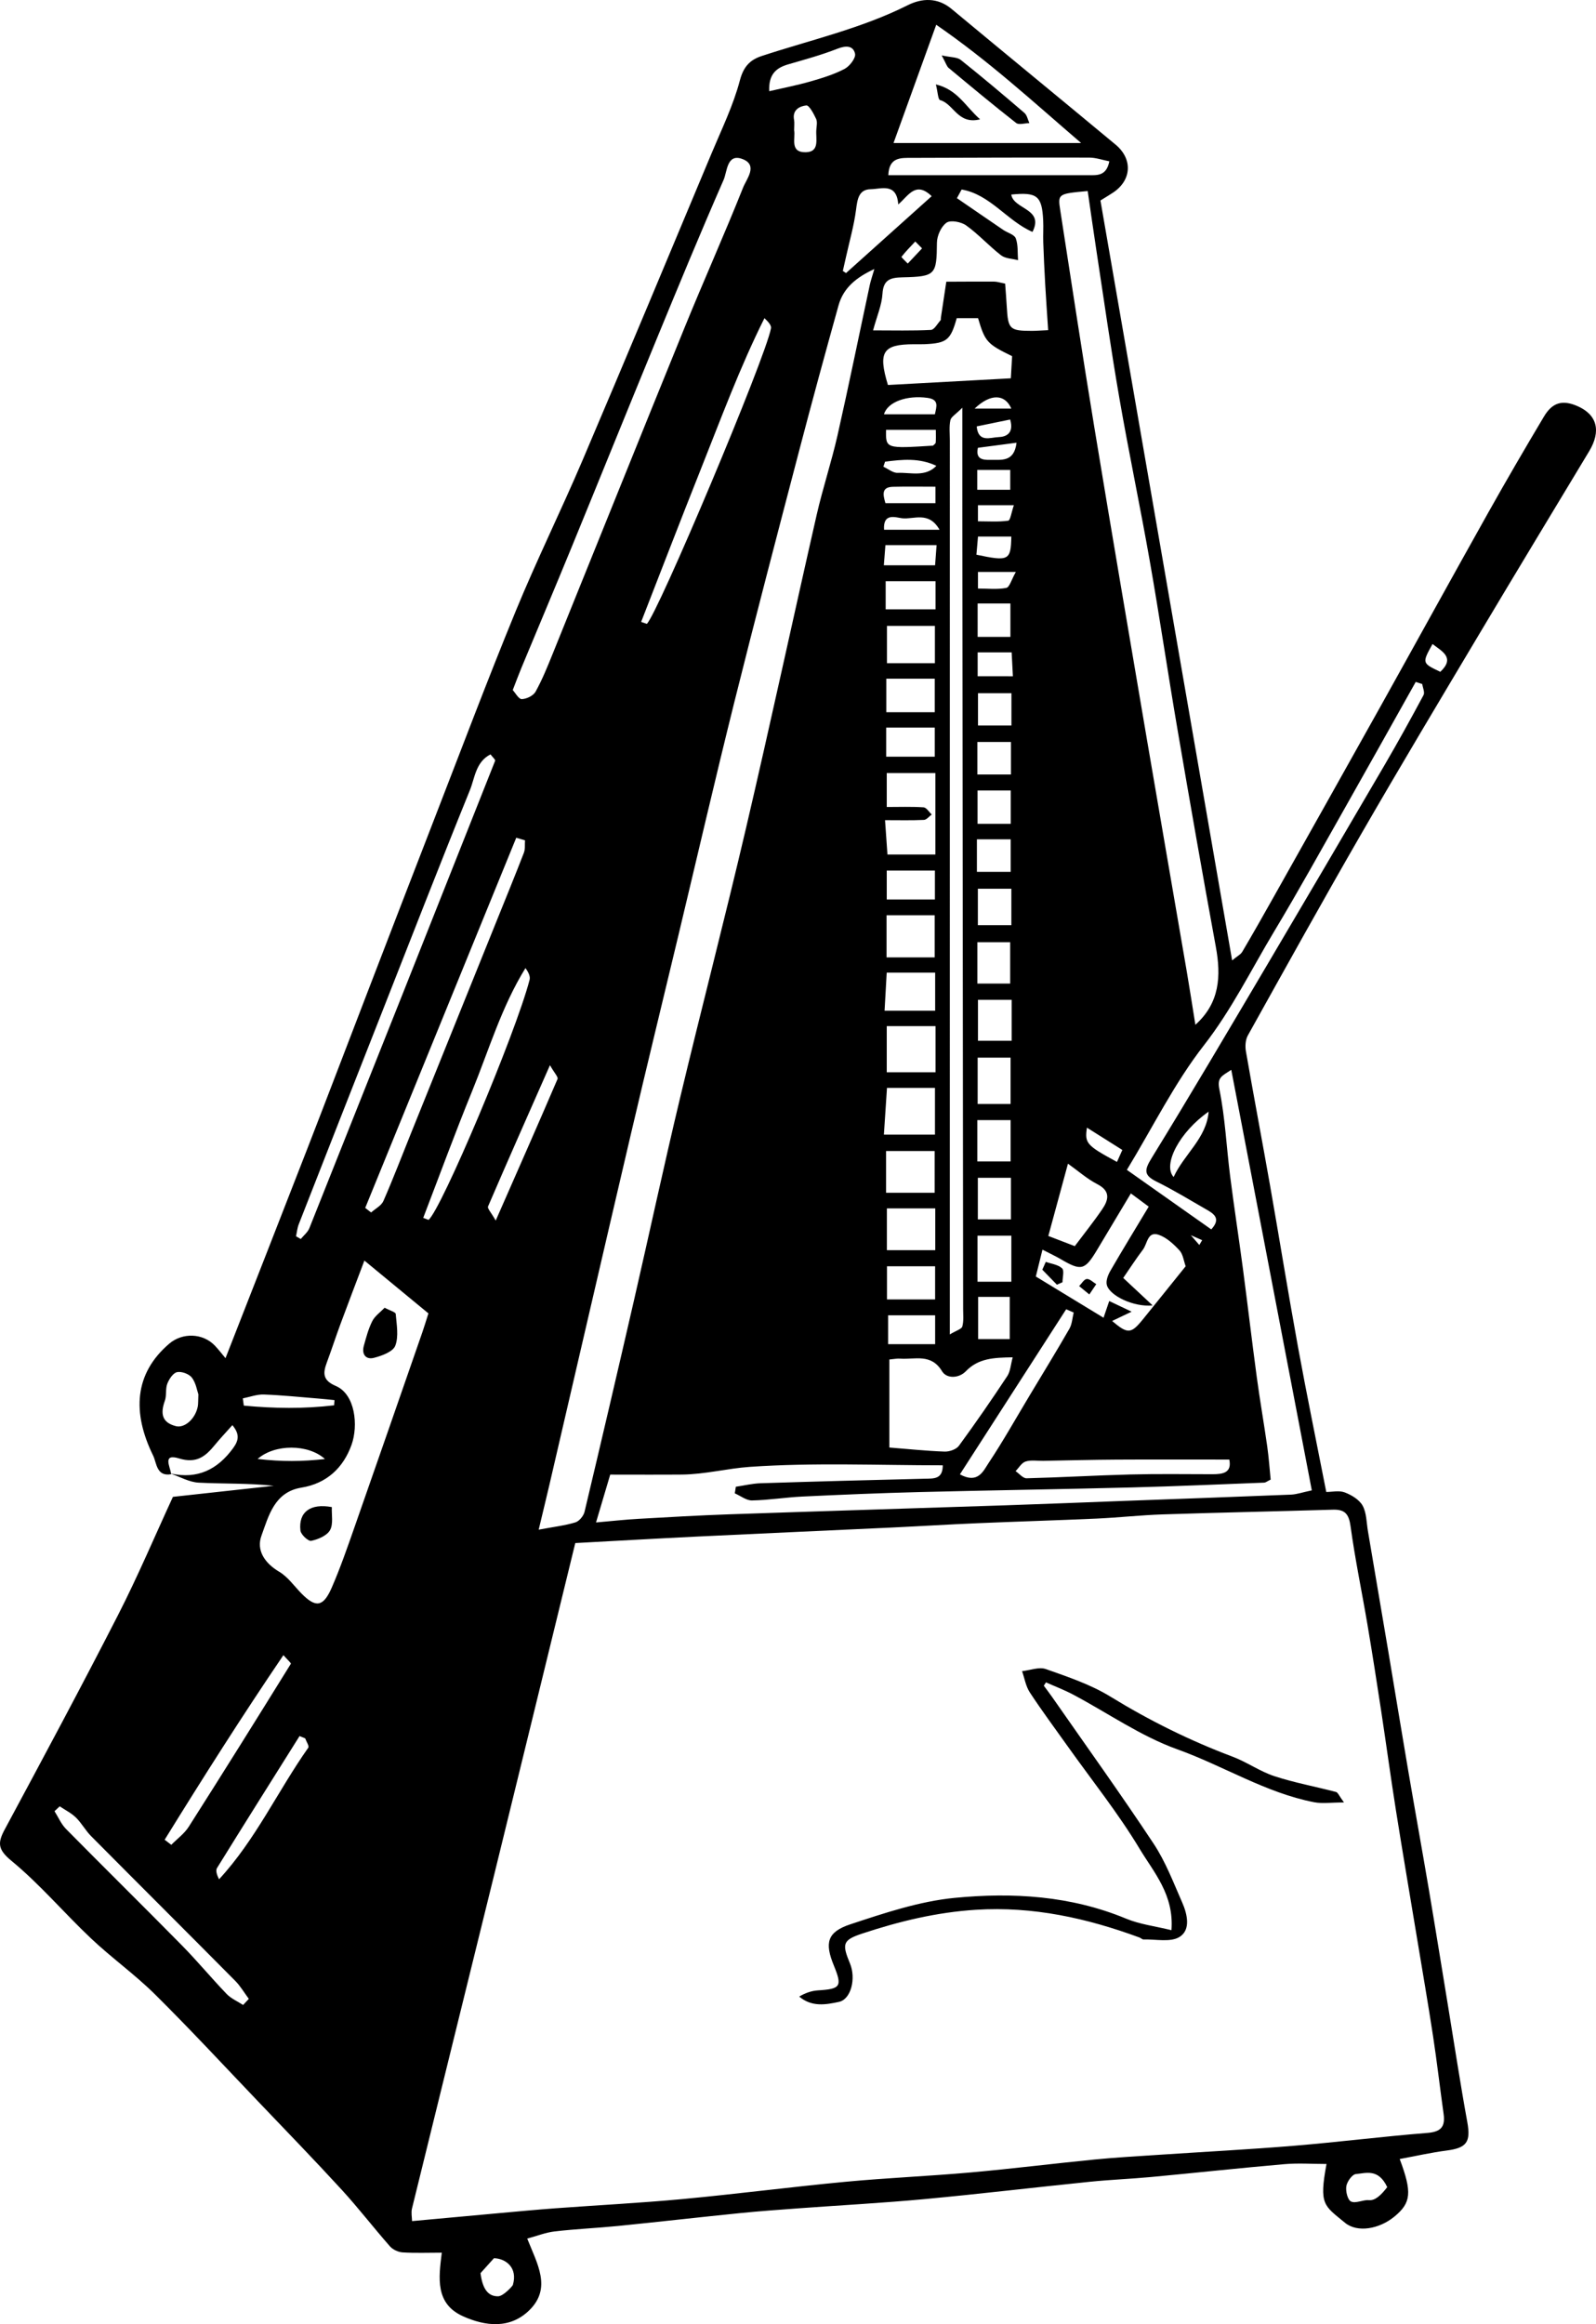<?xml version="1.0" encoding="UTF-8" standalone="no"?>
<svg
   version="1.1"
   x="0"
   y="0"
   width="807.301"
   height="1175.51"
   viewBox="0 0 807.301 1175.51"
   id="svg21"
   sodipodi:docname="1554295673.svg"
   inkscape:version="1.1.2 (0a00cf5339, 2022-02-04)"
   xmlns:inkscape="http://www.inkscape.org/namespaces/inkscape"
   xmlns:sodipodi="http://sodipodi.sourceforge.net/DTD/sodipodi-0.dtd"
   xmlns="http://www.w3.org/2000/svg"
   xmlns:svg="http://www.w3.org/2000/svg">
  <defs
     id="defs25" />
  <sodipodi:namedview
     id="namedview23"
     pagecolor="#ffffff"
     bordercolor="#666666"
     borderopacity="1.0"
     inkscape:pageshadow="2"
     inkscape:pageopacity="0.0"
     inkscape:pagecheckerboard="0"
     showgrid="false"
     inkscape:zoom="0.56916667"
     inkscape:cx="403.22108"
     inkscape:cy="588.5798"
     inkscape:window-width="1920"
     inkscape:window-height="1016"
     inkscape:window-x="0"
     inkscape:window-y="0"
     inkscape:window-maximized="1"
     inkscape:current-layer="svg21" />
  <g
     id="Layer_1"
     transform="matrix(-1,0,0,1,818.689,-14.885)">
    <g
       id="g18">
      <path
         d="m 785.308,939.929 c -19.457,19.725 -39.212,39.162 -58.649,58.908 -7.807,7.932 -14.914,16.551 -22.633,24.579 -2.253,2.343 -5.513,3.72 -8.31,5.544 -0.966,-1.029 -1.925,-2.055 -2.888,-3.084 2.286,-3.066 4.235,-6.459 6.902,-9.147 24.247,-24.453 48.645,-48.747 72.9,-73.191 2.829,-2.844 4.782,-6.564 7.644,-9.366 2.346,-2.295 5.448,-3.816 8.211,-5.682 0.877,0.819 1.752,1.638 2.629,2.457 -1.911,3.018 -3.358,6.498 -5.806,8.982 M 662.755,898.841 c -0.567,-0.804 0.99,-3.108 1.557,-4.716 0.948,-0.39 1.902,-0.783 2.854,-1.176 13.952,22.23 27.941,44.433 41.753,66.75 0.781,1.26 0.102,3.417 -1.026,5.694 -18.476,-19.953 -29.718,-44.7 -45.138,-66.552 m -11.846,-80.91 c -4.378,-10.038 -7.956,-20.436 -11.586,-30.78 -11.508,-32.808 -22.881,-65.661 -34.294,-98.502 -0.935,-2.703 -1.755,-5.445 -3.047,-9.477 10.664,-8.802 20.912,-17.253 32.385,-26.718 4.38,11.601 8.282,21.765 12.057,31.974 2.412,6.516 4.547,13.134 6.969,19.647 1.988,5.355 2.087,8.961 -4.534,11.787 -9.882,4.215 -11.489,20.019 -7.982,29.805 4.149,11.562 12.506,19.539 25.368,21.636 13.646,2.226 16.547,14.268 20.195,24.309 2.677,7.365 -1.61,13.866 -8.99,18.243 -4.369,2.586 -7.539,7.203 -11.208,10.944 -7.242,7.374 -11.049,6.957 -15.333,-2.868 m -85.573,316.236 c -9.216,-0.831 -18.432,-1.698 -27.662,-2.379 -21.46,-1.578 -42.96,-2.667 -64.381,-4.671 -27.444,-2.568 -54.794,-6.129 -82.238,-8.721 -21.069,-1.986 -42.244,-2.853 -63.325,-4.728 -20.96,-1.866 -41.855,-4.488 -62.799,-6.549 -10.695,-1.05 -21.438,-1.635 -32.163,-2.355 -22.944,-1.533 -45.914,-2.715 -68.825,-4.608 -22.435,-1.851 -44.784,-4.698 -67.222,-6.474 -6.911,-0.549 -9.159,-3.12 -8.25,-9.6 1.84,-13.122 3.345,-26.292 5.341,-39.387 2.546,-16.701 5.435,-33.345 8.189,-50.013 3.534,-21.375 7.188,-42.729 10.578,-64.128 2.65,-16.707 4.912,-33.477 7.456,-50.202 2.213,-14.538 4.47,-29.07 6.917,-43.569 2.812,-16.638 6.295,-33.18 8.575,-49.887 0.842,-6.195 2.802,-8.628 8.931,-8.442 28.713,0.87 57.435,1.446 86.144,2.388 11.11,0.363 22.188,1.614 33.298,2.115 20.087,0.909 40.19,1.482 60.281,2.337 14.478,0.615 28.941,1.512 43.417,2.193 32.691,1.539 65.388,2.964 98.075,4.545 20.791,1.008 41.568,2.208 62.025,3.306 13.56,55.491 27.145,111.27 40.836,167.022 13.885,56.52 27.901,113.01 41.755,169.542 0.492,2.001 0.044,4.233 -0.039,6.378 -14.971,-1.374 -29.94,-2.763 -44.914,-4.113 m 1.372,42.135 c -2.65,-0.057 -7.276,-5.172 -7.435,-5.703 -2.616,-8.856 3.682,-13.416 9.558,-13.551 2.539,2.823 5.08,5.646 6.799,7.557 -0.958,7.5 -3.528,11.811 -8.922,11.697 m -431.386,-47.949 c -2.379,1.173 -6.11,-0.954 -9.033,-0.669 -3.291,0.315 -6.291,-2.685 -9.303,-6.585 4.489,-9.564 10.8,-7.053 15.855,-6.615 1.867,0.159 4.444,3.771 4.837,6.12 0.416,2.514 -0.619,6.888 -2.356,7.749 m 60.552,-572.364 c 4.929,3.207 7.224,3.927 6.015,9.855 -2.933,14.4 -3.576,29.256 -5.435,43.887 -1.996,15.69 -4.419,31.326 -6.492,47.007 -2.413,18.267 -4.543,36.573 -7.008,54.837 -1.572,11.655 -3.619,23.244 -5.266,34.89 -0.812,5.742 -1.206,11.541 -1.737,16.776 1.932,0.939 2.569,1.503 3.222,1.53 22.339,0.858 44.673,1.86 67.018,2.433 35.835,0.918 71.679,1.434 107.513,2.343 19.726,0.501 39.444,1.332 59.154,2.265 8.487,0.402 16.941,1.806 25.426,1.965 2.885,0.051 5.816,-2.322 8.726,-3.588 -0.174,-1.113 -0.351,-2.226 -0.531,-3.339 -4.178,-0.612 -8.349,-1.638 -12.545,-1.773 -27.651,-0.882 -55.309,-1.617 -82.965,-2.283 -4.567,-0.111 -9.163,0.375 -9.157,-6.786 32.559,0 65.244,-1.446 97.678,0.795 11.174,0.771 22.679,3.795 34.274,3.888 11.947,0.099 23.895,0.021 36.258,0.021 2.736,9.222 4.678,15.765 7.183,24.201 -8.235,-0.717 -14.787,-1.452 -21.357,-1.824 -15.301,-0.867 -30.603,-1.761 -45.918,-2.289 -46.732,-1.608 -93.465,-3.018 -140.197,-4.569 -20.096,-0.669 -40.185,-1.497 -60.279,-2.241 -27.921,-1.035 -55.845,-2.013 -83.763,-3.15 -2.91,-0.117 -5.787,-1.152 -10.556,-2.157 13.526,-70.62 27.002,-140.982 40.739,-212.694 m 11.448,21.15 c 14.619,10.155 23.418,26.799 17.713,33.063 -5.325,-11.571 -16.629,-19.617 -17.713,-33.063 M 178.591,504.368 C 158.438,470.291 138.385,436.154 118.414,401.969 111.575,390.26 105.017,378.38 98.615,366.428 c -0.723,-1.35 0.395,-3.687 0.662,-5.565 1.098,-0.36 2.196,-0.72 3.295,-1.08 11.823,21.057 23.586,42.15 35.487,63.162 11.936,21.078 23.651,42.294 36.125,63.051 11.617,19.332 21.468,39.543 35.58,57.651 14.763,18.933 25.575,40.947 38.914,62.937 -13.996,9.873 -28.216,19.905 -42.675,30.105 -5.269,-5.697 -1.051,-8.058 2.903,-10.326 8.209,-4.71 16.306,-9.669 24.783,-13.845 6.577,-3.243 6.174,-5.895 2.482,-11.898 -19.59,-31.842 -38.547,-64.071 -57.58,-96.252 M 90.136,354.68 c -7.656,-7.206 -0.822,-10.347 3.94,-14.07 5.354,9.666 5.354,9.666 -3.94,14.07 m 113.559,139.041 c 6.739,-36.663 13.144,-73.386 19.425,-110.127 4.842,-28.308 9.021,-56.73 13.989,-85.014 4.821,-27.453 10.59,-54.738 15.351,-82.2 4.273,-24.633 7.759,-49.401 11.541,-74.118 1.546,-10.095 2.959,-20.208 4.498,-30.753 15.041,1.368 15.179,1.389 13.875,9.783 -5.671,36.546 -11.2,73.116 -17.209,109.608 -8.694,52.806 -17.711,105.558 -26.675,158.316 -6.651,39.12 -13.455,78.213 -20.151,117.327 -1.513,8.826 -2.86,17.679 -4.303,26.652 -12.315,-11.013 -13.08,-24.57 -10.341,-39.474 M 257.557,96.479 c 3.403,-0.66 6.769,-1.872 10.134,-1.881 29.895,-0.081 59.791,0.042 89.685,0.138 5.577,0.015 11.625,-0.516 11.973,8.766 -12.951,0 -25.583,0 -38.216,-0.003 -20.931,0 -41.86,0.003 -62.788,-0.003 -4.482,0 -9.293,0.606 -10.788,-7.017 m 87.561,-69.066 c 7.51,20.796 14.368,39.78 21.601,59.814 h -94.905 c 24.695,-21.213 46.613,-41.439 73.304,-59.814 m 33.168,83.175 c 6.115,0.111 6.721,5.217 7.404,10.473 1.038,7.971 3.294,15.783 5.038,23.658 0.534,2.406 1.086,4.806 1.631,7.209 -0.543,0.354 -1.083,0.708 -1.622,1.062 -14.296,-12.831 -28.587,-25.662 -43.315,-38.883 8.118,-7.812 11.703,-0.264 16.909,4.182 0.768,-11.103 8.547,-7.797 13.955,-7.701 m 7.891,-68.52 c 0.912,-4.167 4.616,-4.227 8.915,-2.538 8.092,3.177 16.537,5.481 24.907,7.905 6.08,1.761 9.978,5.016 9.587,13.578 -7.112,-1.653 -14.021,-2.979 -20.757,-4.908 -5.912,-1.689 -11.903,-3.531 -17.319,-6.351 -2.567,-1.335 -5.808,-5.529 -5.333,-7.686 m 45.833,133.737 c 12.477,24.957 22.063,50.991 32.313,76.722 10.185,25.569 20.049,51.27 30.055,76.911 -0.955,0.327 -1.912,0.651 -2.869,0.975 -5.34,-4.674 -60.021,-134.349 -62.816,-149.502 -0.258,-1.413 1.235,-3.147 3.317,-5.106 m 11.037,-80.451 c 8.001,-3.087 7.78,6.309 9.591,10.449 11.76,26.841 22.939,53.94 34.095,81.042 14.37,34.902 28.491,69.906 42.819,104.826 8.349,20.346 16.912,40.605 25.347,60.912 1.411,3.393 2.679,6.843 4.429,11.328 -1.348,1.446 -2.997,4.608 -4.573,4.572 -2.411,-0.054 -5.844,-1.719 -6.966,-3.741 -3.365,-6.069 -5.99,-12.573 -8.604,-19.029 -22.263,-54.996 -44.345,-110.067 -66.725,-165.015 -9.676,-23.757 -20.179,-47.178 -29.676,-71.001 -1.711,-4.284 -7.647,-11.292 0.263,-14.343 m 124.531,385.569 c -4.662,-11.562 -9.39,-23.097 -13.888,-34.722 -0.732,-1.89 -0.411,-4.185 -0.573,-6.294 1.479,-0.435 2.956,-0.87 4.435,-1.305 l 76.394,187.215 c -0.99,0.774 -1.982,1.545 -2.972,2.316 -2.125,-1.908 -5.172,-3.411 -6.219,-5.796 -4.995,-11.403 -9.435,-23.049 -14.094,-34.599 -14.359,-35.607 -28.726,-71.211 -43.083,-106.815 M 550.817,510.5 c -0.447,-1.707 0.474,-3.771 2.081,-5.97 12.105,19.578 18.493,41.436 27.013,62.319 8.639,21.165 16.496,42.648 24.698,63.996 -0.893,0.345 -1.791,0.696 -2.687,1.041 -6.516,-5.382 -44.031,-94.197 -51.105,-121.386 m -14.151,50.118 c -0.418,-0.975 1.571,-2.979 3.839,-6.975 11.037,25.023 21.31,48.183 31.323,71.457 0.42,0.975 -1.554,2.979 -3.885,7.125 -11.052,-25.143 -21.294,-48.321 -31.277,-71.607 M 416.99,80.759 c -0.81,3.846 2.441,11.295 -5.899,11.124 -7.196,-0.15 -4.949,-6.87 -5.321,-11.358 -0.15,-1.857 -0.603,-4.017 0.117,-5.547 1.229,-2.604 3.495,-6.918 4.94,-6.768 3.303,0.339 7.198,2.22 6.204,7.308 -0.281,1.44 -0.041,2.982 -0.041,5.241 m -40.576,70.188 c 9.25,4.287 15.655,9.552 18.126,18.405 6.822,24.456 13.498,48.957 19.924,73.524 11.072,42.321 22.184,84.636 32.769,127.083 9.767,39.183 18.861,78.537 28.257,117.813 8.018,33.522 16.191,67.008 24.044,100.566 13.828,59.061 27.463,118.167 41.187,177.249 1.576,6.777 3.232,13.53 5.487,22.971 -7.94,-1.491 -13.413,-2.106 -18.585,-3.699 -1.941,-0.6 -4.11,-3.246 -4.607,-5.334 C 514.523,743.891 506.198,708.218 497.992,672.518 490.198,638.603 482.9,604.571 474.818,570.728 463.904,525.002 452.033,479.504 441.335,433.73 429.013,381.02 417.629,328.088 405.599,275.309 c -3.078,-13.497 -7.479,-26.688 -10.537,-40.188 -5.73,-25.338 -10.911,-50.802 -16.359,-76.206 -0.453,-2.103 -1.182,-4.143 -2.289,-7.968 M 352.283,140.51 c 1.145,-1.158 2.289,-2.319 3.434,-3.48 2.382,2.544 4.843,5.028 6.981,7.761 0.151,0.189 -2.06,2.226 -3.171,3.402 -2.415,-2.559 -4.829,-5.121 -7.244,-7.683 m -4.489,41.235 c -1.716,-0.087 -3.297,-3.162 -4.889,-4.905 -0.198,-0.219 -0.064,-0.729 -0.117,-1.098 -0.918,-6.126 -1.843,-12.249 -2.763,-18.372 -8.089,-0.027 -16.176,-0.099 -24.265,-0.048 -1.451,0.009 -2.901,0.516 -5.498,1.011 -0.279,3.912 -0.616,7.881 -0.84,11.856 -0.633,11.205 -1.47,12.036 -12.655,12.039 -2.205,0 -4.409,-0.183 -8.264,-0.357 0.518,-7.953 1.067,-15.576 1.497,-23.205 0.398,-7.059 0.728,-14.124 0.978,-21.189 0.129,-3.741 -0.145,-7.497 0.044,-11.235 0.619,-12.306 3.078,-14.265 16.143,-12.945 -1.23,7.611 -16.79,7.005 -10.734,18.885 12.849,-5.577 21.441,-18.999 35.839,-21.444 0.791,1.458 1.587,2.916 2.378,4.377 -7.815,5.358 -15.614,10.737 -23.45,16.065 -2.142,1.458 -5.586,2.319 -6.31,4.248 -1.254,3.36 -0.854,7.335 -1.151,11.052 2.901,-0.774 6.396,-0.777 8.586,-2.469 6.113,-4.731 11.372,-10.599 17.628,-15.099 2.532,-1.821 7.881,-2.847 9.963,-1.392 2.72,1.902 4.814,6.609 4.848,10.131 0.159,16.149 0.609,17.127 17.28,17.499 6.027,0.135 9.828,0.948 10.268,8.343 0.342,5.694 2.806,11.262 4.752,18.483 -10.352,0 -19.829,0.252 -29.268,-0.231 m 21.753,27.858 c -20.181,-1.098 -40.551,-2.205 -62.163,-3.378 -0.216,-3.726 -0.444,-7.596 -0.651,-11.196 12.711,-6.192 13.707,-7.317 17.232,-19.233 h 10.782 c 3.093,11.103 5.023,12.663 16.146,13.173 1.87,0.084 3.745,0.024 5.614,0.027 15.611,0.045 18.138,3.828 13.04,20.607 m -4.961,44.445 c -6.577,-0.285 -13.918,2.271 -19.548,-3.555 8.687,-4.122 17.321,-3.207 25.962,-2.097 l 0.858,2.544 c -2.427,1.101 -4.9,3.21 -7.272,3.108 m 6.219,15.336 h -25.3 v -8.334 c 7.093,0 14.317,-0.135 21.538,0.045 5.759,0.144 5.087,3.843 3.762,8.289 m -25.111,31.404 c -0.219,-2.958 -0.449,-6.057 -0.755,-10.191 h 25.88 c 0.258,3.306 0.496,6.354 0.796,10.191 z m 0.066,287.964 v -23.637 h 24.267 c 0.513,7.791 1.012,15.309 1.563,23.637 z m 0.15,8.301 h 24.577 v 21.114 H 345.91 Z m 0,21.114 m -0.308,7.887 h 24.474 v 21.141 h -24.474 z m 0,21.141 m 0.083,8.148 h 24.34 v 16.77 h -24.34 z m 0,16.77 m -0.014,8.025 h 23.772 v 14.595 h -23.772 z m 0,14.595 m 24.476,-137.514 h -24.683 v -23.343 h 24.683 z m 0,-23.346 m 0.541,-210.786 h -25.224 v -14.25 h 25.224 z m -0.649,27.219 h -24.246 v -18.858 h 24.246 z m 0.379,47.31 h -24.565 v -14.742 h 24.565 z m 0,-14.742 m -0.055,-7.761 h -24.504 v -16.968 h 24.504 z m -0.573,71.976 h -24.248 v -41.205 h 24.6 v 17.16 c -6.145,0 -12.405,-0.234 -18.625,0.171 -1.448,0.096 -2.757,2.361 -4.128,3.63 1.318,0.954 2.595,2.664 3.955,2.727 6.209,0.297 12.444,0.132 19.668,0.132 -0.52,7.401 -0.853,12.099 -1.222,17.385 m 0.375,59.733 c 0.343,6.09 0.684,12.135 1.086,19.254 h -25.587 v -19.254 z m 0.078,-7.701 h -24.347 v -21.315 h 24.347 z m 0,-21.315 m -0.096,-7.998 H 345.79 v -14.607 h 24.357 z m -26.694,-186.99 c 5.436,-9.6 13.137,-5.094 18.939,-5.814 3.322,-0.408 9.687,-2.874 9.115,5.814 z m 3.283,-42.54 c -0.463,-0.501 -1.296,-0.984 -1.351,-1.539 -0.174,-1.833 -0.066,-3.693 -0.066,-6.456 h 25.173 c 0.186,9.504 0.186,9.504 -23.756,7.995 m -0.937,-15.858 c -0.858,-3.975 -2.21,-7.47 3.73,-8.301 10.194,-1.431 20.174,1.926 22.014,8.301 z m -13.884,-3.333 c 3.369,3.396 5.697,4.653 6.051,6.33 0.681,3.234 0.276,6.702 0.276,10.074 0.007,146.139 0.007,292.278 0.007,438.417 v 13.905 c -3.331,-2.016 -5.968,-2.706 -6.325,-4.02 -0.768,-2.802 -0.416,-5.931 -0.414,-8.925 0.127,-133.377 0.267,-266.754 0.403,-400.134 0.018,-17.52 0.002,-35.04 0.002,-55.647 M 309.194,710.9 c -1.605,-2.427 -1.743,-5.826 -2.758,-9.507 9.61,0.15 17.367,0.465 23.689,7.035 3.5,3.642 9.72,3.876 12.044,0.018 5.554,-9.213 13.797,-5.817 21.285,-6.393 1.464,-0.111 2.961,0.225 5.365,0.438 v 44.52 c -9.586,0.762 -18.757,1.734 -27.948,2.061 -2.424,0.087 -5.889,-1.116 -7.225,-2.937 -8.448,-11.529 -16.569,-23.31 -24.452,-35.235 m 14.844,-469.527 c 1.208,5.616 -2.181,6.192 -6.108,6.102 -5.614,-0.129 -12.226,1.407 -13.434,-8.664 6.819,0.894 13.022,1.707 19.542,2.562 m -16.9,-19.836 c 3.211,-7.392 10.461,-7.746 18.547,0 z m 6.526,14.433 c -3.984,-0.117 -7.96,-1.953 -5.935,-8.895 6.186,1.269 11.464,2.352 16.921,3.474 -0.775,8.442 -7.015,5.538 -10.986,5.421 m -6.526,50.304 h 16.852 c 0.264,3.045 0.536,6.147 0.8,9.174 -16.362,3.447 -17.415,2.949 -17.652,-9.174 m 0.315,153.123 h 17.086 v 16.449 h -17.086 z m 0,16.449 m 0.037,125.571 h 16.847 v 20.907 H 307.49 Z m 0,20.907 m -0.157,8.265 h 16.737 v 21.024 h -16.737 z m 16.834,-37.338 h -16.659 v -23.442 h 16.659 z m 0,-23.442 m -17.2,-29.235 h 17.043 v 20.724 h -17.043 z m -0.002,-175.725 h 17.199 v 12.084 H 306.34 c 0.229,-4.404 0.411,-7.962 0.625,-12.084 m 17.045,-32.301 c -4.838,0 -9.726,0.585 -14.325,-0.309 -1.659,-0.324 -2.625,-4.197 -4.841,-8.091 h 19.166 z m 0.162,24.459 H 307.6 v -16.896 h 16.572 z m 0.043,94.548 h -16.788 v -16.848 h 16.788 z m 0,-16.848 m -16.891,-24.546 h 16.986 v 16.455 h -16.986 z m 0,16.455 m -0.251,-41.124 h 16.923 v 16.329 h -16.923 z m 0,16.329 m 17.237,130.53 h -16.599 v -20.919 h 16.599 z m 0,-20.922 m -0.251,-8.607 h -16.944 v -18.423 h 16.944 z M 307.681,252.566 h 16.693 v 10.035 h -16.693 z m 0,10.035 m 16.339,7.812 v 8.139 c -5.152,0 -10.312,0.387 -15.318,-0.309 -1.074,-0.15 -1.606,-4.212 -2.857,-7.83 z m -0.109,421.77 h -15.968 v -21.369 h 15.968 z m 0,-21.366 m -16.79,-30.951 h 17.106 v 23.289 h -17.106 z m 0,23.292 m -9.082,57.798 c -6.794,-11.322 -13.71,-22.575 -20.289,-34.02 -1.358,-2.367 -1.479,-5.445 -2.168,-8.196 1.271,-0.549 2.543,-1.095 3.815,-1.644 17.848,27.72 35.692,55.44 53.745,83.487 -9.182,5.01 -11.856,-1.74 -14.517,-5.742 -7.307,-10.998 -13.781,-22.551 -20.586,-33.885 m -87.435,-78.813 c 1.908,-0.84 3.819,-1.68 5.731,-2.52 -1.435,1.65 -2.866,3.303 -4.297,4.953 -0.479,-0.813 -0.957,-1.623 -1.434,-2.433 m 43.356,110.982 c 12.349,0.069 24.694,0.405 37.039,0.621 2.997,0.054 6.186,-0.525 8.919,0.345 2,0.639 3.396,3.171 5.064,4.86 -1.857,1.263 -3.736,3.66 -5.556,3.615 -17.469,-0.426 -34.921,-1.473 -52.384,-1.92 -13.851,-0.354 -27.716,-0.153 -41.573,-0.132 -5.418,0.009 -9.957,-0.726 -8.599,-7.416 19.185,0 38.137,-0.081 57.09,0.027 m 24.523,-149.673 c 3.336,12.279 6.612,24.327 9.939,36.561 -4.203,1.617 -8.593,3.303 -13.383,5.145 -4.651,-6.207 -9.501,-12.249 -13.858,-18.63 -3.228,-4.725 -4.374,-9.192 2.445,-12.708 5.179,-2.664 9.663,-6.672 14.857,-10.368 m -24.79,-0.888 c -1.158,-2.58 -1.881,-4.191 -2.711,-6.048 6.011,-3.789 11.811,-7.443 17.906,-11.286 1.207,7.908 0.244,8.955 -15.195,17.334 m 5.148,62.19 c 0.531,-2.112 -0.612,-5.046 -1.818,-7.128 -6.134,-10.608 -12.537,-21.06 -19.38,-32.454 3.022,-2.241 5.778,-4.284 9.022,-6.687 6.021,10.065 11.534,19.275 17.049,28.488 6.237,10.428 8.022,10.863 18.446,4.758 2.491,-1.461 5.124,-2.676 9.223,-4.794 1.328,5.367 2.418,9.762 3.363,13.584 -11.893,7.239 -22.861,13.914 -34.258,20.853 -0.867,-2.553 -1.716,-5.052 -2.871,-8.457 -3.471,1.653 -6.263,2.982 -11.321,5.388 4.697,2.241 7.319,3.492 9.855,4.704 -7.837,6.642 -9.549,6.597 -15.493,-0.738 -7.209,-8.892 -14.366,-17.826 -21.704,-26.937 0.993,-2.721 1.319,-6.072 3.14,-8.037 2.95,-3.183 6.519,-6.51 10.482,-7.872 5.688,-1.956 5.722,4.482 7.953,7.437 3.532,4.677 6.72,9.615 10.009,14.379 -5.181,4.836 -9.483,8.856 -14.884,13.896 9.517,0.984 21.813,-4.914 23.187,-10.383 m 311.74,-268.323 c 7.5,3.822 7.908,11.895 10.406,18.054 15.417,38.001 30.268,76.233 45.286,114.396 13.797,35.067 27.579,70.137 41.307,105.231 0.743,1.902 0.93,4.026 1.379,6.045 -0.803,0.465 -1.605,0.93 -2.405,1.395 -1.479,-1.821 -3.525,-3.414 -4.353,-5.493 -31.428,-78.759 -62.745,-157.56 -93.961,-236.403 -0.212,-0.534 1.206,-1.71 2.341,-3.225 m 125.283,325.719 -0.492,3.666 c -15.234,1.452 -30.463,1.665 -45.684,-0.156 -0.063,-0.876 -0.123,-1.755 -0.186,-2.631 2.672,-0.261 5.342,-0.558 8.019,-0.774 9.234,-0.744 18.468,-1.719 27.716,-2.052 3.513,-0.126 7.081,1.254 10.627,1.947 m 5.282,13.548 c 3.331,3.741 6.258,6.822 8.94,10.107 4.726,5.781 9.282,9.42 18.036,6.726 8.454,-2.601 4.618,3.96 4.024,7.674 -13.399,2.886 -23.5,-2.022 -31.428,-12.96 -2.874,-3.963 -3.265,-7.074 0.428,-11.547 m 20.49,-24.036 c 1.422,-1.869 5.194,-3.249 7.482,-2.775 2.01,0.417 4.03,3.486 4.936,5.814 1.026,2.64 0.285,5.949 1.245,8.631 2.237,6.243 1.724,10.977 -5.52,12.861 -4.467,1.164 -9.87,-3.687 -11.107,-9.834 -0.287,-1.431 -0.167,-2.943 -0.32,-6.243 0.648,-1.824 1.208,-5.715 3.284,-8.454 m -67.305,41.181 c 8.391,-7.662 25.414,-7.689 34.047,-0.045 -12.372,1.422 -22.289,1.317 -34.047,0.045 m 81.075,192.543 c -1.119,0.855 -2.234,1.716 -3.354,2.571 -2.966,-3.012 -6.575,-5.61 -8.799,-9.096 -17.42,-27.363 -34.596,-54.882 -51.672,-82.461 -0.224,-0.366 1.789,-2.121 3.763,-4.368 21.021,30.981 40.718,62.055 60.062,93.354 m 80.829,-5.337 C 796.901,904.103 777.604,868.13 759.016,831.8 c -10.058,-19.665 -18.672,-40.071 -27.795,-59.838 -16.817,-1.842 -33.932,-3.72 -51.047,-5.595 12.707,-1.368 25.415,-0.933 38.06,-1.59 4.698,-0.246 9.274,-2.874 13.899,-4.506 -0.008,0.075 -0.026,0.156 -0.036,0.228 7.483,1.38 7.366,-5.811 9.088,-9.315 10.727,-21.813 9.623,-41.562 -8.112,-56.703 -6.685,-5.703 -16.974,-5.376 -23.047,0.972 -1.919,2.01 -3.609,4.245 -5.403,6.372 -13.98,-35.766 -27.753,-70.827 -41.388,-105.942 -10.214,-26.292 -20.232,-52.656 -30.365,-78.981 -11.31,-29.388 -22.599,-58.785 -34,-88.143 C 585.302,393.803 572.093,358.697 557.846,324.017 547.247,298.22 534.875,273.155 523.943,247.487 501.958,195.878 480.376,144.101 458.72,92.357 453.632,80.198 447.772,68.189 444.436,55.541 442.582,48.506 439.262,45.14 433.37,43.202 408.622,35.072 383.092,29.333 359.56,17.531 c -7.086,-3.555 -15.047,-4.068 -22.155,1.842 -27.606,22.95 -55.385,45.693 -82.992,68.643 -8.778,7.296 -8.138,17.937 1.122,24.195 1.813,1.221 3.706,2.322 6.522,4.077 -22.131,127.698 -44.25,255.303 -66.614,384.348 -2.556,-2.127 -4.315,-2.979 -5.14,-4.38 -5.429,-9.21 -10.703,-18.513 -15.938,-27.834 -17.89,-31.842 -35.799,-63.675 -53.598,-95.571 -18.333,-32.853 -36.448,-65.829 -54.846,-98.649 -9.175,-16.359 -18.622,-32.568 -28.233,-48.675 -4.309,-7.218 -9.442,-8.499 -16.924,-5.238 -9.963,4.338 -12.072,12.612 -5.913,22.833 18.591,30.864 37.251,61.683 55.696,92.631 19.94,33.459 39.947,66.885 59.415,100.617 19.541,33.861 38.507,68.055 57.53,102.213 1.227,2.208 1.429,5.475 0.979,8.055 -3.925,22.587 -8.209,45.111 -12.183,67.689 -4.8,27.264 -9.19,54.603 -14.16,81.834 -4.411,24.147 -9.375,48.195 -14.302,73.332 -2.888,0 -6.495,-0.867 -9.357,0.225 -3.438,1.311 -7.362,3.669 -9.033,6.702 -2.012,3.657 -1.938,8.49 -2.676,12.825 -3.513,20.64 -7.014,41.28 -10.485,61.926 -3.288,19.575 -6.467,39.168 -9.807,58.734 -3.456,20.271 -7.118,40.503 -10.554,60.777 -3.314,19.563 -6.452,39.159 -9.669,58.737 -3.219,19.584 -6.195,39.213 -9.75,58.74 -1.821,10.02 0.213,13.098 10.374,14.412 7.923,1.023 15.75,2.811 23.811,4.296 -6.368,16.965 -5.781,22.167 2.706,29.148 7.603,6.249 18.69,8.28 24.973,3.096 10.59,-8.745 13.209,-8.982 9.342,-29.733 7.203,0 14.324,-0.513 21.347,0.099 22.449,1.947 44.86,4.389 67.3,6.489 10.332,0.966 20.717,1.359 31.04,2.409 27.918,2.844 55.789,6.174 83.728,8.781 21.032,1.962 42.143,3.078 63.219,4.626 9.977,0.735 19.964,1.437 29.919,2.442 20.565,2.073 41.103,4.428 61.67,6.495 10.696,1.071 21.451,1.53 32.125,2.763 4.617,0.531 9.084,2.322 13.956,3.627 -5.005,12.699 -12.534,24.987 -1.078,36.231 9.714,9.534 22.102,8.202 33.537,3.075 14.182,-6.357 12.346,-19.389 10.758,-32.175 7.15,0 13.51,0.261 19.825,-0.141 2.213,-0.141 4.929,-1.389 6.377,-3.039 8.29,-9.417 15.946,-19.401 24.415,-28.641 13.872,-15.132 28.166,-29.874 42.344,-44.724 17.278,-18.093 34.291,-36.456 52.057,-54.057 10.172,-10.077 21.981,-18.492 32.406,-28.338 13.628,-12.864 25.823,-27.366 40.226,-39.234 7.011,-5.781 7.099,-9.072 3.363,-16.017"
         fill="#000000"
         id="path2" />
      <path
         d="m 396.901,1009.017 c 4.716,-11.472 3.456,-16.968 -8.418,-20.886 -17.202,-5.676 -34.842,-11.607 -52.695,-13.341 -29.328,-2.853 -58.746,-1.107 -86.742,10.521 -6.909,2.871 -14.631,3.783 -22.911,5.826 -1.386,-17.934 8.946,-29.265 16.059,-41.094 10.857,-18.069 24.156,-34.665 36.408,-51.891 6.447,-9.063 13.089,-17.997 19.185,-27.291 2.034,-3.099 2.649,-7.131 3.909,-10.737 -4.044,-0.438 -8.586,-2.28 -12.042,-1.053 -11.139,3.942 -22.635,7.785 -32.616,13.911 -19.719,12.108 -40.203,22.257 -61.818,30.39 -7.269,2.736 -13.83,7.467 -21.177,9.873 -10.161,3.324 -20.775,5.25 -31.143,7.98 -0.984,0.258 -1.578,1.983 -4.041,5.307 6.657,0 11.01,0.675 15.081,-0.111 24.603,-4.77 45.873,-18.399 69.204,-26.76 18.474,-6.618 35.109,-18.333 52.638,-27.642 4.452,-2.364 9.201,-4.167 13.815,-6.228 0.366,0.561 0.735,1.122 1.101,1.686 -1.416,1.92 -2.877,3.813 -4.242,5.772 -17.178,24.66 -34.722,49.08 -51.306,74.136 -6.03,9.108 -10.002,19.632 -14.445,29.715 -2.613,5.928 -4.428,13.842 1.329,17.436 4.575,2.856 12.045,1.104 18.231,1.296 0.651,0.024 1.296,-0.723 1.992,-0.978 26.712,-9.84 53.937,-15.861 82.773,-14.043 19.863,1.251 38.844,5.847 57.495,12.021 10.059,3.333 10.293,5.274 6.207,15.162 -3.099,7.5 -0.582,18.075 5.595,19.401 6.507,1.398 13.668,2.742 20.103,-2.682 -3.069,-1.818 -6.246,-2.937 -9.48,-3.135 -11.493,-0.711 -12.399,-1.983 -8.049,-12.561"
         fill="#000000"
         id="path4" />
      <path
         d="m 630.372,683.07 c -1.314,-2.601 -4.062,-4.482 -6.243,-6.759 -2.685,1.443 -5.523,2.178 -5.604,3.144 -0.456,5.388 -1.593,11.355 0.225,16.074 1.176,3.048 6.81,5.109 10.824,6.132 4.041,1.029 6.273,-1.815 5.082,-6.09 -1.185,-4.248 -2.313,-8.604 -4.284,-12.501"
         fill="#000000"
         id="path6" />
      <path
         d="m 650.836,777.142 c 0.183,3.876 -0.831,8.544 0.918,11.664 1.569,2.802 6.018,4.659 9.519,5.4 1.467,0.312 5.22,-3.165 5.448,-5.202 1.059,-9.345 -4.995,-13.881 -15.885,-11.862"
         fill="#000000"
         id="path8" />
      <path
         d="m 342.357,42.904 c -4.707,1.038 -7.818,0.834 -9.621,2.268 -10.932,8.706 -21.621,17.724 -32.229,26.826 -1.326,1.14 -1.686,3.402 -2.496,5.145 2.268,0.033 5.289,1.032 6.678,-0.054 11.568,-9.051 22.86,-18.456 34.152,-27.852 0.966,-0.801 1.332,-2.322 3.516,-6.333"
         fill="#000000"
         id="path10" />
      <path
         d="m 322.941,75.245 c 11.319,2.802 13.344,-7.884 20.226,-9.729 1.059,-0.282 1.164,-4.113 2.121,-7.929 -10.926,2.649 -14.661,10.782 -22.347,17.658"
         fill="#000000"
         id="path12" />
      <path
         d="m 284.084,664.654 c 2.454,-2.526 4.911,-5.049 7.368,-7.575 -0.585,-1.323 -1.167,-2.643 -1.749,-3.966 -2.82,1.005 -6.24,1.377 -8.235,3.258 -1.212,1.14 -0.222,4.617 -0.222,7.044 z"
         fill="#000000"
         id="path14" />
      <path
         d="m 272.837,665.367 c -1.281,-1.281 -2.487,-3.477 -3.87,-3.594 -1.512,-0.129 -3.192,1.659 -4.8,2.613 0.99,1.467 1.983,2.931 3.516,5.205 2.298,-1.881 3.726,-3.054 5.154,-4.224"
         fill="#000000"
         id="path16" />
    </g>
  </g>
</svg>
